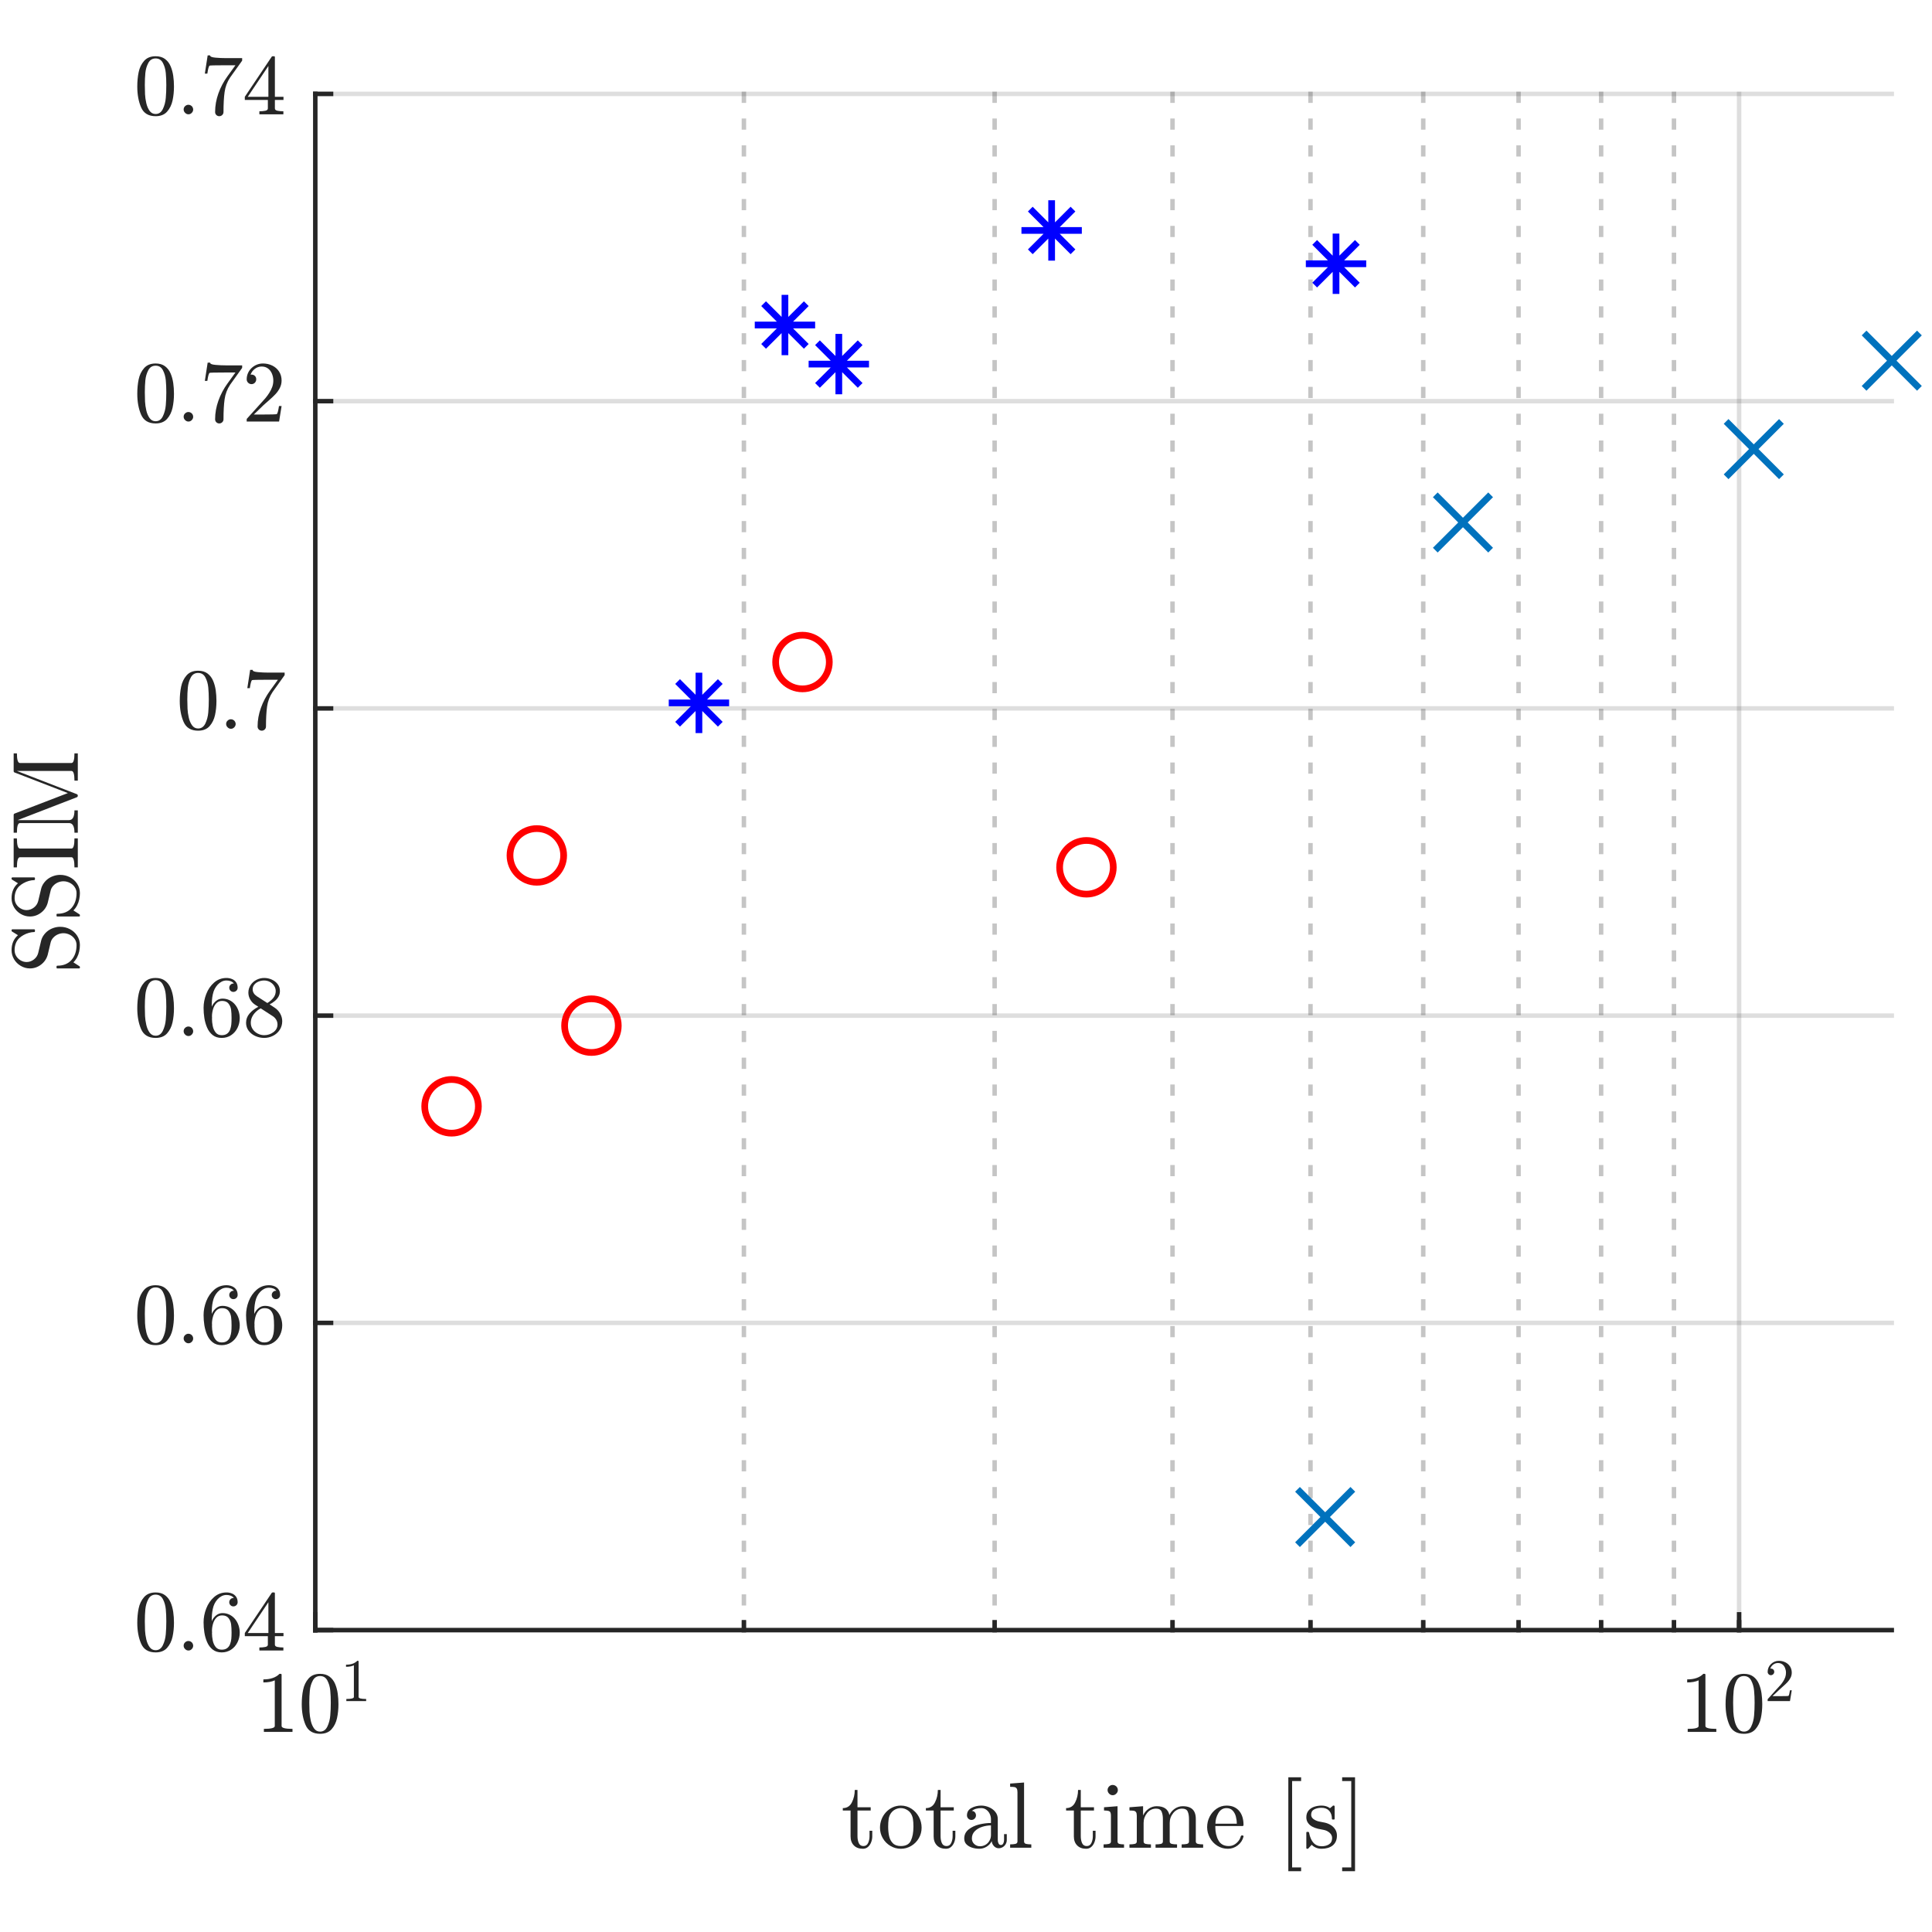 <?xml version="1.0"?>
<!DOCTYPE svg PUBLIC '-//W3C//DTD SVG 1.0//EN'
          'http://www.w3.org/TR/2001/REC-SVG-20010904/DTD/svg10.dtd'>
<svg xmlns:xlink="http://www.w3.org/1999/xlink" style="fill-opacity:1; color-rendering:auto; color-interpolation:auto; text-rendering:auto; stroke:black; stroke-linecap:square; stroke-miterlimit:10; shape-rendering:auto; stroke-opacity:1; fill:black; stroke-dasharray:none; font-weight:normal; stroke-width:1; font-family:'Dialog'; font-style:normal; stroke-linejoin:miter; font-size:12px; stroke-dashoffset:0; image-rendering:auto;" width="288" height="288" xmlns="http://www.w3.org/2000/svg"
><rect width="100%" height="100%" fill="#333333" stroke="none"/><!--Generated by the Batik Graphics2D SVG Generator--><defs id="genericDefs"
  /><g
  ><defs id="defs1"
    ><clipPath clipPathUnits="userSpaceOnUse" id="clipPath1"
      ><path d="M0 0 L288 0 L288 288 L0 288 L0 0 Z"
      /></clipPath
    ></defs
    ><g style="fill:white; stroke:white;"
    ><rect x="0" y="0" width="288" style="clip-path:url(#clipPath1); stroke:none;" height="288"
    /></g
    ><g style="fill:white; text-rendering:optimizeSpeed; color-rendering:optimizeSpeed; image-rendering:optimizeSpeed; shape-rendering:crispEdges; stroke:white; color-interpolation:sRGB;"
    ><rect x="0" width="288" height="288" y="0" style="stroke:none;"
      /><path style="stroke:none;" d="M47 243 L282 243 L282 14 L47 14 Z"
    /></g
    ><g style="fill-opacity:0.251; color-rendering:optimizeQuality; color-interpolation:linearRGB; text-rendering:geometricPrecision; stroke:rgb(26,26,26); stroke-linecap:butt; stroke-miterlimit:1; stroke-opacity:0.251; fill:rgb(26,26,26); stroke-dasharray:1,3; stroke-width:0.667; stroke-linejoin:bevel; image-rendering:optimizeQuality;"
    ><line y2="14" style="fill:none;" x1="110.893" x2="110.893" y1="243"
      /><line y2="14" style="fill:none;" x1="148.268" x2="148.268" y1="243"
      /><line y2="14" style="fill:none;" x1="174.786" x2="174.786" y1="243"
      /><line y2="14" style="fill:none;" x1="195.354" x2="195.354" y1="243"
      /><line y2="14" style="fill:none;" x1="212.16" x2="212.16" y1="243"
      /><line y2="14" style="fill:none;" x1="226.37" x2="226.37" y1="243"
      /><line y2="14" style="fill:none;" x1="238.678" x2="238.678" y1="243"
      /><line y2="14" style="fill:none;" x1="249.535" x2="249.535" y1="243"
    /></g
    ><g style="stroke-linecap:butt; fill-opacity:0.149; fill:rgb(38,38,38); text-rendering:geometricPrecision; image-rendering:optimizeQuality; color-rendering:optimizeQuality; stroke-linejoin:round; stroke:rgb(38,38,38); color-interpolation:linearRGB; stroke-width:0.667; stroke-opacity:0.149;"
    ><line y2="14" style="fill:none;" x1="47" x2="47" y1="243"
      /><line y2="14" style="fill:none;" x1="259.247" x2="259.247" y1="243"
      /><line y2="243" style="fill:none;" x1="282" x2="47" y1="243"
      /><line y2="197.2" style="fill:none;" x1="282" x2="47" y1="197.2"
      /><line y2="151.4" style="fill:none;" x1="282" x2="47" y1="151.4"
      /><line y2="105.6" style="fill:none;" x1="282" x2="47" y1="105.6"
      /><line y2="59.8" style="fill:none;" x1="282" x2="47" y1="59.8"
      /><line y2="14" style="fill:none;" x1="282" x2="47" y1="14"
      /><line x1="47" x2="282" y1="243" style="stroke-linecap:square; fill-opacity:1; fill:none; stroke-opacity:1;" y2="243"
      /><line x1="47" x2="47" y1="243" style="stroke-linecap:square; fill-opacity:1; fill:none; stroke-opacity:1;" y2="240.65"
      /><line x1="259.247" x2="259.247" y1="243" style="stroke-linecap:square; fill-opacity:1; fill:none; stroke-opacity:1;" y2="240.65"
      /><line x1="47" x2="47" y1="243" style="stroke-linecap:square; fill-opacity:1; fill:none; stroke-opacity:1;" y2="241.825"
      /><line x1="110.893" x2="110.893" y1="243" style="stroke-linecap:square; fill-opacity:1; fill:none; stroke-opacity:1;" y2="241.825"
      /><line x1="148.268" x2="148.268" y1="243" style="stroke-linecap:square; fill-opacity:1; fill:none; stroke-opacity:1;" y2="241.825"
      /><line x1="174.786" x2="174.786" y1="243" style="stroke-linecap:square; fill-opacity:1; fill:none; stroke-opacity:1;" y2="241.825"
      /><line x1="195.354" x2="195.354" y1="243" style="stroke-linecap:square; fill-opacity:1; fill:none; stroke-opacity:1;" y2="241.825"
      /><line x1="212.16" x2="212.16" y1="243" style="stroke-linecap:square; fill-opacity:1; fill:none; stroke-opacity:1;" y2="241.825"
      /><line x1="226.37" x2="226.37" y1="243" style="stroke-linecap:square; fill-opacity:1; fill:none; stroke-opacity:1;" y2="241.825"
      /><line x1="238.678" x2="238.678" y1="243" style="stroke-linecap:square; fill-opacity:1; fill:none; stroke-opacity:1;" y2="241.825"
      /><line x1="249.535" x2="249.535" y1="243" style="stroke-linecap:square; fill-opacity:1; fill:none; stroke-opacity:1;" y2="241.825"
      /><line x1="259.247" x2="259.247" y1="243" style="stroke-linecap:square; fill-opacity:1; fill:none; stroke-opacity:1;" y2="241.825"
    /></g
    ><g transform="translate(47,247.533)" style="font-size:12.667px; fill:rgb(38,38,38); text-rendering:geometricPrecision; image-rendering:optimizeQuality; color-rendering:optimizeQuality; font-family:'mwa_cmr10'; stroke:rgb(38,38,38); color-interpolation:linearRGB;"
    ><path style="stroke:none;" d="M-7.664 10.64 L-7.664 10.187 Q-6.039 10.187 -6.039 9.765 L-6.039 2.953 Q-6.71 3.265 -7.742 3.265 L-7.742 2.812 Q-6.148 2.812 -5.335 1.984 L-5.148 1.984 Q-5.101 1.984 -5.062 2.015 Q-5.023 2.046 -5.023 2.093 L-5.023 9.765 Q-5.023 10.187 -3.398 10.187 L-3.398 10.64 L-7.664 10.64 Z"
      /><path style="stroke:none;" d="M0.717 10.921 Q-0.877 10.921 -1.447 9.609 Q-2.018 8.296 -2.018 6.499 Q-2.018 5.359 -1.815 4.367 Q-1.611 3.374 -1.002 2.679 Q-0.393 1.984 0.717 1.984 Q1.576 1.984 2.123 2.398 Q2.67 2.812 2.951 3.476 Q3.232 4.14 3.342 4.898 Q3.451 5.656 3.451 6.499 Q3.451 7.609 3.24 8.585 Q3.029 9.562 2.428 10.242 Q1.826 10.921 0.717 10.921 ZM0.717 10.593 Q1.435 10.593 1.795 9.851 Q2.154 9.109 2.232 8.203 Q2.31 7.296 2.31 6.281 Q2.31 5.312 2.232 4.484 Q2.154 3.656 1.803 2.984 Q1.451 2.312 0.717 2.312 Q-0.018 2.312 -0.377 2.991 Q-0.737 3.671 -0.815 4.492 Q-0.893 5.312 -0.893 6.281 Q-0.893 7.015 -0.862 7.656 Q-0.83 8.296 -0.674 8.976 Q-0.518 9.656 -0.182 10.124 Q0.154 10.593 0.717 10.593 Z"
      /><path style="stroke:none;" d="M4.628 6.043 L4.628 5.731 Q5.753 5.731 5.753 5.434 L5.753 0.715 Q5.3 0.934 4.581 0.934 L4.581 0.621 Q5.691 0.621 6.253 0.043 L6.378 0.043 Q6.409 0.043 6.433 0.067 Q6.456 0.09 6.456 0.121 L6.456 5.434 Q6.456 5.731 7.581 5.731 L7.581 6.043 L4.628 6.043 Z"
    /></g
    ><g transform="translate(259.247,247.533)" style="font-size:12.667px; fill:rgb(38,38,38); text-rendering:geometricPrecision; image-rendering:optimizeQuality; color-rendering:optimizeQuality; font-family:'mwa_cmr10'; stroke:rgb(38,38,38); color-interpolation:linearRGB;"
    ><path style="stroke:none;" d="M-7.664 10.64 L-7.664 10.187 Q-6.039 10.187 -6.039 9.765 L-6.039 2.953 Q-6.71 3.265 -7.742 3.265 L-7.742 2.812 Q-6.148 2.812 -5.335 1.984 L-5.148 1.984 Q-5.101 1.984 -5.062 2.015 Q-5.023 2.046 -5.023 2.093 L-5.023 9.765 Q-5.023 10.187 -3.398 10.187 L-3.398 10.64 L-7.664 10.64 Z"
      /><path style="stroke:none;" d="M0.717 10.921 Q-0.877 10.921 -1.447 9.609 Q-2.018 8.296 -2.018 6.499 Q-2.018 5.359 -1.815 4.367 Q-1.611 3.374 -1.002 2.679 Q-0.393 1.984 0.717 1.984 Q1.576 1.984 2.123 2.398 Q2.67 2.812 2.951 3.476 Q3.232 4.14 3.342 4.898 Q3.451 5.656 3.451 6.499 Q3.451 7.609 3.24 8.585 Q3.029 9.562 2.428 10.242 Q1.826 10.921 0.717 10.921 ZM0.717 10.593 Q1.435 10.593 1.795 9.851 Q2.154 9.109 2.232 8.203 Q2.31 7.296 2.31 6.281 Q2.31 5.312 2.232 4.484 Q2.154 3.656 1.803 2.984 Q1.451 2.312 0.717 2.312 Q-0.018 2.312 -0.377 2.991 Q-0.737 3.671 -0.815 4.492 Q-0.893 5.312 -0.893 6.281 Q-0.893 7.015 -0.862 7.656 Q-0.83 8.296 -0.674 8.976 Q-0.518 9.656 -0.182 10.124 Q0.154 10.593 0.717 10.593 Z"
      /><path style="stroke:none;" d="M4.253 6.043 L4.253 5.809 Q4.253 5.778 4.269 5.746 L5.659 4.2 Q5.987 3.856 6.183 3.629 Q6.378 3.403 6.574 3.098 Q6.769 2.793 6.878 2.481 Q6.987 2.168 6.987 1.809 Q6.987 1.45 6.847 1.106 Q6.706 0.762 6.441 0.567 Q6.175 0.371 5.784 0.371 Q5.394 0.371 5.081 0.606 Q4.769 0.84 4.644 1.215 Q4.691 1.2 4.737 1.2 Q4.941 1.2 5.089 1.332 Q5.237 1.465 5.237 1.684 Q5.237 1.887 5.089 2.035 Q4.941 2.184 4.737 2.184 Q4.534 2.184 4.394 2.035 Q4.253 1.887 4.253 1.684 Q4.253 1.356 4.378 1.059 Q4.503 0.762 4.745 0.528 Q4.987 0.293 5.284 0.168 Q5.581 0.043 5.925 0.043 Q6.441 0.043 6.886 0.262 Q7.331 0.481 7.589 0.879 Q7.847 1.278 7.847 1.809 Q7.847 2.2 7.675 2.551 Q7.503 2.903 7.237 3.192 Q6.972 3.481 6.55 3.848 Q6.128 4.215 6.003 4.34 L4.972 5.309 L5.847 5.309 Q6.487 5.309 6.909 5.301 Q7.331 5.293 7.362 5.262 Q7.472 5.153 7.581 4.434 L7.847 4.434 L7.581 6.043 L4.253 6.043 Z"
    /></g
    ><g transform="translate(164.5,263.733)" style="font-size:13.933px; fill:rgb(38,38,38); text-rendering:geometricPrecision; image-rendering:optimizeQuality; color-rendering:optimizeQuality; font-family:'mwa_cmr10'; stroke:rgb(38,38,38); color-interpolation:linearRGB;"
    ><path style="stroke:none;" d="M-37.708 10.016 L-37.708 6.157 L-38.864 6.157 L-38.864 5.798 Q-37.942 5.798 -37.512 4.946 Q-37.083 4.095 -37.083 3.095 L-36.676 3.095 L-36.676 5.673 L-34.708 5.673 L-34.708 6.157 L-36.676 6.157 L-36.676 10.001 Q-36.676 10.579 -36.481 11.016 Q-36.286 11.454 -35.786 11.454 Q-35.301 11.454 -35.09 10.993 Q-34.88 10.532 -34.88 10.001 L-34.88 9.173 L-34.473 9.173 L-34.473 10.016 Q-34.473 10.454 -34.637 10.884 Q-34.801 11.313 -35.114 11.587 Q-35.426 11.86 -35.88 11.86 Q-36.723 11.86 -37.215 11.36 Q-37.708 10.86 -37.708 10.016 Z"
      /><path style="stroke:none;" d="M-30.211 11.86 Q-31.055 11.86 -31.773 11.431 Q-32.492 11.001 -32.906 10.282 Q-33.32 9.563 -33.32 8.72 Q-33.32 8.079 -33.094 7.485 Q-32.867 6.891 -32.438 6.423 Q-32.008 5.954 -31.438 5.688 Q-30.867 5.423 -30.211 5.423 Q-29.352 5.423 -28.641 5.884 Q-27.93 6.345 -27.523 7.102 Q-27.117 7.86 -27.117 8.72 Q-27.117 9.563 -27.531 10.282 Q-27.945 11.001 -28.664 11.431 Q-29.383 11.86 -30.211 11.86 ZM-30.211 11.454 Q-29.086 11.454 -28.711 10.641 Q-28.336 9.829 -28.336 8.563 Q-28.336 7.86 -28.414 7.399 Q-28.492 6.938 -28.742 6.563 Q-28.898 6.329 -29.141 6.157 Q-29.383 5.985 -29.656 5.891 Q-29.93 5.798 -30.211 5.798 Q-30.648 5.798 -31.039 5.993 Q-31.43 6.188 -31.695 6.563 Q-31.961 6.954 -32.031 7.431 Q-32.102 7.907 -32.102 8.563 Q-32.102 9.345 -31.961 9.977 Q-31.82 10.61 -31.406 11.032 Q-30.992 11.454 -30.211 11.454 Z"
      /><path style="stroke:none;" d="M-25.322 10.016 L-25.322 6.157 L-26.479 6.157 L-26.479 5.798 Q-25.557 5.798 -25.127 4.946 Q-24.697 4.095 -24.697 3.095 L-24.291 3.095 L-24.291 5.673 L-22.322 5.673 L-22.322 6.157 L-24.291 6.157 L-24.291 10.001 Q-24.291 10.579 -24.096 11.016 Q-23.901 11.454 -23.401 11.454 Q-22.916 11.454 -22.705 10.993 Q-22.494 10.532 -22.494 10.001 L-22.494 9.173 L-22.088 9.173 L-22.088 10.016 Q-22.088 10.454 -22.252 10.884 Q-22.416 11.313 -22.729 11.587 Q-23.041 11.86 -23.494 11.86 Q-24.338 11.86 -24.83 11.36 Q-25.322 10.86 -25.322 10.016 Z"
      /><path style="stroke:none;" d="M-20.763 10.329 Q-20.763 9.501 -20.107 8.977 Q-19.451 8.454 -18.529 8.235 Q-17.607 8.016 -16.779 8.016 L-16.779 7.438 Q-16.779 7.048 -16.959 6.665 Q-17.138 6.282 -17.474 6.04 Q-17.81 5.798 -18.216 5.798 Q-19.138 5.798 -19.623 6.22 Q-19.357 6.22 -19.185 6.415 Q-19.013 6.61 -19.013 6.891 Q-19.013 7.157 -19.209 7.36 Q-19.404 7.563 -19.685 7.563 Q-19.966 7.563 -20.162 7.36 Q-20.357 7.157 -20.357 6.891 Q-20.357 6.141 -19.693 5.782 Q-19.029 5.423 -18.216 5.423 Q-17.654 5.423 -17.076 5.665 Q-16.498 5.907 -16.131 6.36 Q-15.763 6.813 -15.763 7.423 L-15.763 10.563 Q-15.763 10.845 -15.646 11.071 Q-15.529 11.298 -15.294 11.298 Q-15.06 11.298 -14.943 11.063 Q-14.826 10.829 -14.826 10.563 L-14.826 9.673 L-14.419 9.673 L-14.419 10.563 Q-14.419 10.876 -14.584 11.165 Q-14.748 11.454 -15.029 11.618 Q-15.31 11.782 -15.623 11.782 Q-16.029 11.782 -16.326 11.47 Q-16.623 11.157 -16.669 10.72 Q-16.919 11.235 -17.427 11.548 Q-17.935 11.86 -18.513 11.86 Q-19.044 11.86 -19.56 11.704 Q-20.076 11.548 -20.419 11.212 Q-20.763 10.876 -20.763 10.329 ZM-19.623 10.329 Q-19.623 10.829 -19.263 11.157 Q-18.904 11.485 -18.419 11.485 Q-17.966 11.485 -17.591 11.266 Q-17.216 11.048 -16.998 10.657 Q-16.779 10.266 -16.779 9.829 L-16.779 8.376 Q-17.419 8.376 -18.084 8.587 Q-18.748 8.798 -19.185 9.235 Q-19.623 9.673 -19.623 10.329 Z"
      /><path style="stroke:none;" d="M-13.922 11.704 L-13.922 11.204 Q-13.453 11.204 -13.14 11.134 Q-12.828 11.063 -12.828 10.766 L-12.828 3.423 Q-12.828 3.048 -12.945 2.876 Q-13.062 2.704 -13.273 2.665 Q-13.484 2.626 -13.922 2.626 L-13.922 2.141 L-11.844 1.985 L-11.844 10.766 Q-11.844 11.063 -11.539 11.134 Q-11.234 11.204 -10.765 11.204 L-10.765 11.704 L-13.922 11.704 Z"
      /><path style="stroke:none;" d="M-4.422 10.016 L-4.422 6.157 L-5.579 6.157 L-5.579 5.798 Q-4.657 5.798 -4.227 4.946 Q-3.797 4.095 -3.797 3.095 L-3.391 3.095 L-3.391 5.673 L-1.422 5.673 L-1.422 6.157 L-3.391 6.157 L-3.391 10.001 Q-3.391 10.579 -3.196 11.016 Q-3.001 11.454 -2.501 11.454 Q-2.016 11.454 -1.805 10.993 Q-1.594 10.532 -1.594 10.001 L-1.594 9.173 L-1.188 9.173 L-1.188 10.016 Q-1.188 10.454 -1.352 10.884 Q-1.516 11.313 -1.829 11.587 Q-2.141 11.86 -2.594 11.86 Q-3.438 11.86 -3.93 11.36 Q-4.422 10.86 -4.422 10.016 Z"
      /><path style="stroke:none;" d="M0.012 11.704 L0.012 11.204 Q0.48 11.204 0.793 11.134 Q1.105 11.063 1.105 10.766 L1.105 6.938 Q1.105 6.407 0.895 6.282 Q0.684 6.157 0.074 6.157 L0.074 5.673 L2.09 5.516 L2.09 10.766 Q2.09 11.063 2.356 11.134 Q2.621 11.204 3.059 11.204 L3.059 11.704 L0.012 11.704 ZM0.606 3.11 Q0.606 2.798 0.832 2.571 Q1.059 2.345 1.371 2.345 Q1.559 2.345 1.746 2.446 Q1.934 2.548 2.035 2.727 Q2.137 2.907 2.137 3.11 Q2.137 3.407 1.902 3.641 Q1.668 3.876 1.371 3.876 Q1.059 3.876 0.832 3.641 Q0.606 3.407 0.606 3.11 Z"
      /><path style="stroke:none;" d="M3.866 11.704 L3.866 11.204 Q4.335 11.204 4.648 11.134 Q4.96 11.063 4.96 10.766 L4.96 6.938 Q4.96 6.563 4.843 6.399 Q4.726 6.235 4.515 6.196 Q4.304 6.157 3.866 6.157 L3.866 5.673 L5.898 5.516 L5.898 6.891 Q6.179 6.282 6.726 5.899 Q7.273 5.516 7.929 5.516 Q9.538 5.516 9.82 6.829 Q10.101 6.235 10.64 5.876 Q11.179 5.516 11.82 5.516 Q12.46 5.516 12.89 5.72 Q13.32 5.923 13.538 6.345 Q13.757 6.766 13.757 7.407 L13.757 10.766 Q13.757 11.063 14.07 11.134 Q14.382 11.204 14.851 11.204 L14.851 11.704 L11.648 11.704 L11.648 11.204 Q12.132 11.204 12.437 11.134 Q12.742 11.063 12.742 10.766 L12.742 7.438 Q12.742 6.735 12.546 6.306 Q12.351 5.876 11.726 5.876 Q10.929 5.876 10.398 6.524 Q9.867 7.173 9.867 8.001 L9.867 10.766 Q9.867 11.063 10.179 11.134 Q10.492 11.204 10.96 11.204 L10.96 11.704 L7.757 11.704 L7.757 11.204 Q8.242 11.204 8.546 11.134 Q8.851 11.063 8.851 10.766 L8.851 7.438 Q8.851 6.766 8.656 6.321 Q8.46 5.876 7.835 5.876 Q7.023 5.876 6.499 6.524 Q5.976 7.173 5.976 8.001 L5.976 10.766 Q5.976 11.063 6.288 11.134 Q6.601 11.204 7.07 11.204 L7.07 11.704 L3.866 11.704 Z"
      /><path style="stroke:none;" d="M18.54 11.86 Q17.681 11.86 16.97 11.415 Q16.259 10.97 15.853 10.22 Q15.446 9.47 15.446 8.641 Q15.446 7.813 15.821 7.079 Q16.196 6.345 16.86 5.884 Q17.525 5.423 18.337 5.423 Q18.993 5.423 19.462 5.641 Q19.931 5.86 20.243 6.243 Q20.556 6.626 20.712 7.141 Q20.868 7.657 20.868 8.282 Q20.868 8.47 20.728 8.47 L16.665 8.47 L16.665 8.626 Q16.665 9.782 17.134 10.618 Q17.603 11.454 18.665 11.454 Q19.103 11.454 19.462 11.259 Q19.821 11.063 20.095 10.727 Q20.368 10.391 20.462 10.001 Q20.478 9.954 20.517 9.915 Q20.556 9.876 20.603 9.876 L20.728 9.876 Q20.868 9.876 20.868 10.048 Q20.665 10.845 20.009 11.352 Q19.353 11.86 18.54 11.86 ZM16.681 8.126 L19.868 8.126 Q19.868 7.595 19.728 7.056 Q19.587 6.516 19.243 6.157 Q18.9 5.798 18.337 5.798 Q17.556 5.798 17.118 6.54 Q16.681 7.282 16.681 8.126 Z"
      /><path style="stroke:none;" d="M27.549 15.204 L27.549 1.204 L29.455 1.204 L29.455 1.766 L28.112 1.766 L28.112 14.641 L29.455 14.641 L29.455 15.204 L27.549 15.204 Z"
      /><path style="stroke:none;" d="M30.232 11.751 L30.232 9.454 Q30.232 9.345 30.357 9.345 L30.529 9.345 Q30.607 9.345 30.638 9.454 Q31.029 11.485 32.513 11.485 Q33.185 11.485 33.63 11.188 Q34.076 10.891 34.076 10.266 Q34.076 9.813 33.724 9.493 Q33.373 9.173 32.904 9.063 L31.966 8.876 Q31.498 8.766 31.107 8.556 Q30.716 8.345 30.474 7.993 Q30.232 7.641 30.232 7.173 Q30.232 6.563 30.552 6.173 Q30.873 5.782 31.396 5.602 Q31.919 5.423 32.513 5.423 Q33.232 5.423 33.763 5.813 L34.169 5.47 Q34.169 5.423 34.248 5.423 L34.341 5.423 Q34.388 5.423 34.419 5.462 Q34.451 5.501 34.451 5.548 L34.451 7.376 Q34.451 7.501 34.341 7.501 L34.169 7.501 Q34.044 7.501 34.044 7.376 Q34.044 6.641 33.638 6.196 Q33.232 5.751 32.498 5.751 Q31.873 5.751 31.412 5.985 Q30.951 6.22 30.951 6.782 Q30.951 7.173 31.287 7.423 Q31.623 7.673 32.06 7.782 L33.013 7.97 Q33.482 8.079 33.896 8.337 Q34.31 8.595 34.552 8.993 Q34.794 9.391 34.794 9.891 Q34.794 10.391 34.623 10.766 Q34.451 11.141 34.138 11.384 Q33.826 11.626 33.404 11.743 Q32.982 11.86 32.513 11.86 Q31.638 11.86 31.029 11.266 L30.513 11.829 Q30.513 11.86 30.435 11.86 L30.357 11.86 Q30.232 11.86 30.232 11.751 Z"
      /><path style="stroke:none;" d="M35.572 15.204 L35.572 14.641 L36.931 14.641 L36.931 1.766 L35.572 1.766 L35.572 1.204 L37.493 1.204 L37.493 15.204 L35.572 15.204 Z"
    /></g
    ><g style="fill:rgb(38,38,38); text-rendering:geometricPrecision; image-rendering:optimizeQuality; color-rendering:optimizeQuality; stroke-linejoin:round; stroke:rgb(38,38,38); color-interpolation:linearRGB; stroke-width:0.667;"
    ><line y2="14" style="fill:none;" x1="47" x2="47" y1="243"
      /><line y2="243" style="fill:none;" x1="47" x2="49.35" y1="243"
      /><line y2="197.2" style="fill:none;" x1="47" x2="49.35" y1="197.2"
      /><line y2="151.4" style="fill:none;" x1="47" x2="49.35" y1="151.4"
      /><line y2="105.6" style="fill:none;" x1="47" x2="49.35" y1="105.6"
      /><line y2="59.8" style="fill:none;" x1="47" x2="49.35" y1="59.8"
      /><line y2="14" style="fill:none;" x1="47" x2="49.35" y1="14"
    /></g
    ><g transform="translate(42.467,243)" style="font-size:12.667px; fill:rgb(38,38,38); text-rendering:geometricPrecision; image-rendering:optimizeQuality; color-rendering:optimizeQuality; font-family:'mwa_cmr10'; stroke:rgb(38,38,38); color-interpolation:linearRGB;"
    ><path style="stroke:none;" d="M-19.269 3.321 Q-20.862 3.321 -21.433 2.009 Q-22.003 0.696 -22.003 -1.101 Q-22.003 -2.241 -21.8 -3.233 Q-21.597 -4.226 -20.987 -4.921 Q-20.378 -5.616 -19.269 -5.616 Q-18.409 -5.616 -17.862 -5.202 Q-17.316 -4.788 -17.034 -4.124 Q-16.753 -3.46 -16.644 -2.702 Q-16.534 -1.944 -16.534 -1.101 Q-16.534 0.009 -16.745 0.985 Q-16.956 1.962 -17.558 2.642 Q-18.159 3.321 -19.269 3.321 ZM-19.269 2.993 Q-18.55 2.993 -18.191 2.251 Q-17.831 1.509 -17.753 0.603 Q-17.675 -0.304 -17.675 -1.319 Q-17.675 -2.288 -17.753 -3.116 Q-17.831 -3.944 -18.183 -4.616 Q-18.534 -5.288 -19.269 -5.288 Q-20.003 -5.288 -20.362 -4.609 Q-20.722 -3.929 -20.8 -3.108 Q-20.878 -2.288 -20.878 -1.319 Q-20.878 -0.585 -20.847 0.056 Q-20.816 0.696 -20.659 1.376 Q-20.503 2.056 -20.167 2.524 Q-19.831 2.993 -19.269 2.993 Z"
    /></g
    ><g transform="translate(42.467,243)" style="font-size:12.667px; fill:rgb(38,38,38); text-rendering:geometricPrecision; image-rendering:optimizeQuality; color-rendering:optimizeQuality; font-family:'mwa_cmr10'; stroke:rgb(38,38,38); color-interpolation:linearRGB;"
    ><path style="stroke:none;" d="M-15.091 2.321 Q-15.091 2.024 -14.873 1.821 Q-14.654 1.618 -14.373 1.618 Q-14.201 1.618 -14.029 1.712 Q-13.857 1.806 -13.763 1.978 Q-13.67 2.149 -13.67 2.321 Q-13.67 2.603 -13.88 2.821 Q-14.091 3.04 -14.373 3.04 Q-14.654 3.04 -14.873 2.821 Q-15.091 2.603 -15.091 2.321 Z"
      /><path style="stroke:none;" d="M-9.417 3.321 Q-10.229 3.321 -10.768 2.892 Q-11.307 2.462 -11.596 1.782 Q-11.886 1.103 -12.003 0.352 Q-12.12 -0.398 -12.12 -1.163 Q-12.12 -2.194 -11.721 -3.226 Q-11.323 -4.257 -10.542 -4.937 Q-9.761 -5.616 -8.698 -5.616 Q-8.261 -5.616 -7.87 -5.452 Q-7.479 -5.288 -7.261 -4.96 Q-7.042 -4.632 -7.042 -4.163 Q-7.042 -3.897 -7.229 -3.718 Q-7.417 -3.538 -7.682 -3.538 Q-7.932 -3.538 -8.112 -3.718 Q-8.292 -3.897 -8.292 -4.163 Q-8.292 -4.413 -8.112 -4.601 Q-7.932 -4.788 -7.682 -4.788 L-7.604 -4.788 Q-7.776 -5.022 -8.073 -5.132 Q-8.37 -5.241 -8.698 -5.241 Q-9.089 -5.241 -9.425 -5.069 Q-9.761 -4.897 -10.026 -4.609 Q-10.292 -4.319 -10.471 -3.968 Q-10.651 -3.616 -10.745 -3.163 Q-10.839 -2.71 -10.87 -2.319 Q-10.901 -1.929 -10.901 -1.335 Q-10.667 -1.866 -10.245 -2.202 Q-9.823 -2.538 -9.307 -2.538 Q-8.729 -2.538 -8.253 -2.304 Q-7.776 -2.069 -7.432 -1.655 Q-7.089 -1.241 -6.909 -0.71 Q-6.729 -0.179 -6.729 0.368 Q-6.729 1.134 -7.065 1.821 Q-7.401 2.509 -8.018 2.915 Q-8.636 3.321 -9.417 3.321 ZM-9.417 2.915 Q-8.917 2.915 -8.612 2.688 Q-8.307 2.462 -8.167 2.079 Q-8.026 1.696 -7.987 1.313 Q-7.948 0.931 -7.948 0.368 Q-7.948 -0.366 -8.018 -0.882 Q-8.089 -1.397 -8.401 -1.796 Q-8.714 -2.194 -9.354 -2.194 Q-9.886 -2.194 -10.221 -1.843 Q-10.557 -1.491 -10.714 -0.944 Q-10.87 -0.398 -10.87 0.102 Q-10.87 0.274 -10.854 0.368 Q-10.854 0.384 -10.862 0.392 Q-10.87 0.399 -10.87 0.431 Q-10.87 0.978 -10.753 1.548 Q-10.636 2.118 -10.315 2.517 Q-9.995 2.915 -9.417 2.915 Z"
      /><path style="stroke:none;" d="M-5.974 0.899 L-5.974 0.431 L-1.958 -5.554 Q-1.911 -5.616 -1.818 -5.616 L-1.63 -5.616 Q-1.49 -5.616 -1.49 -5.476 L-1.49 0.431 L-0.208 0.431 L-0.208 0.899 L-1.49 0.899 L-1.49 2.165 Q-1.49 2.431 -1.107 2.509 Q-0.724 2.587 -0.224 2.587 L-0.224 3.04 L-3.802 3.04 L-3.802 2.587 Q-3.302 2.587 -2.919 2.509 Q-2.537 2.431 -2.537 2.165 L-2.537 0.899 L-5.974 0.899 ZM-5.537 0.431 L-2.458 0.431 L-2.458 -4.163 L-5.537 0.431 Z"
    /></g
    ><g transform="translate(42.467,197.2)" style="font-size:12.667px; fill:rgb(38,38,38); text-rendering:geometricPrecision; image-rendering:optimizeQuality; color-rendering:optimizeQuality; font-family:'mwa_cmr10'; stroke:rgb(38,38,38); color-interpolation:linearRGB;"
    ><path style="stroke:none;" d="M-19.269 3.321 Q-20.862 3.321 -21.433 2.009 Q-22.003 0.696 -22.003 -1.101 Q-22.003 -2.241 -21.8 -3.233 Q-21.597 -4.226 -20.987 -4.921 Q-20.378 -5.616 -19.269 -5.616 Q-18.409 -5.616 -17.862 -5.202 Q-17.316 -4.788 -17.034 -4.124 Q-16.753 -3.46 -16.644 -2.702 Q-16.534 -1.944 -16.534 -1.101 Q-16.534 0.009 -16.745 0.985 Q-16.956 1.962 -17.558 2.642 Q-18.159 3.321 -19.269 3.321 ZM-19.269 2.993 Q-18.55 2.993 -18.191 2.251 Q-17.831 1.509 -17.753 0.603 Q-17.675 -0.304 -17.675 -1.319 Q-17.675 -2.288 -17.753 -3.116 Q-17.831 -3.944 -18.183 -4.616 Q-18.534 -5.288 -19.269 -5.288 Q-20.003 -5.288 -20.362 -4.609 Q-20.722 -3.929 -20.8 -3.108 Q-20.878 -2.288 -20.878 -1.319 Q-20.878 -0.585 -20.847 0.056 Q-20.816 0.696 -20.659 1.376 Q-20.503 2.056 -20.167 2.524 Q-19.831 2.993 -19.269 2.993 Z"
      /><path style="stroke:none;" d="M-15.091 2.321 Q-15.091 2.024 -14.873 1.821 Q-14.654 1.618 -14.373 1.618 Q-14.201 1.618 -14.029 1.712 Q-13.857 1.806 -13.763 1.978 Q-13.67 2.149 -13.67 2.321 Q-13.67 2.603 -13.88 2.821 Q-14.091 3.04 -14.373 3.04 Q-14.654 3.04 -14.873 2.821 Q-15.091 2.603 -15.091 2.321 Z"
      /><path style="stroke:none;" d="M-9.417 3.321 Q-10.229 3.321 -10.768 2.892 Q-11.307 2.462 -11.596 1.782 Q-11.886 1.103 -12.003 0.352 Q-12.12 -0.398 -12.12 -1.163 Q-12.12 -2.194 -11.721 -3.226 Q-11.323 -4.257 -10.542 -4.937 Q-9.761 -5.616 -8.698 -5.616 Q-8.261 -5.616 -7.87 -5.452 Q-7.479 -5.288 -7.261 -4.96 Q-7.042 -4.632 -7.042 -4.163 Q-7.042 -3.897 -7.229 -3.718 Q-7.417 -3.538 -7.682 -3.538 Q-7.932 -3.538 -8.112 -3.718 Q-8.292 -3.897 -8.292 -4.163 Q-8.292 -4.413 -8.112 -4.601 Q-7.932 -4.788 -7.682 -4.788 L-7.604 -4.788 Q-7.776 -5.022 -8.073 -5.132 Q-8.37 -5.241 -8.698 -5.241 Q-9.089 -5.241 -9.425 -5.069 Q-9.761 -4.897 -10.026 -4.609 Q-10.292 -4.319 -10.471 -3.968 Q-10.651 -3.616 -10.745 -3.163 Q-10.839 -2.71 -10.87 -2.319 Q-10.901 -1.929 -10.901 -1.335 Q-10.667 -1.866 -10.245 -2.202 Q-9.823 -2.538 -9.307 -2.538 Q-8.729 -2.538 -8.253 -2.304 Q-7.776 -2.069 -7.432 -1.655 Q-7.089 -1.241 -6.909 -0.71 Q-6.729 -0.179 -6.729 0.368 Q-6.729 1.134 -7.065 1.821 Q-7.401 2.509 -8.018 2.915 Q-8.636 3.321 -9.417 3.321 ZM-9.417 2.915 Q-8.917 2.915 -8.612 2.688 Q-8.307 2.462 -8.167 2.079 Q-8.026 1.696 -7.987 1.313 Q-7.948 0.931 -7.948 0.368 Q-7.948 -0.366 -8.018 -0.882 Q-8.089 -1.397 -8.401 -1.796 Q-8.714 -2.194 -9.354 -2.194 Q-9.886 -2.194 -10.221 -1.843 Q-10.557 -1.491 -10.714 -0.944 Q-10.87 -0.398 -10.87 0.102 Q-10.87 0.274 -10.854 0.368 Q-10.854 0.384 -10.862 0.392 Q-10.87 0.399 -10.87 0.431 Q-10.87 0.978 -10.753 1.548 Q-10.636 2.118 -10.315 2.517 Q-9.995 2.915 -9.417 2.915 Z"
      /><path style="stroke:none;" d="M-3.083 3.321 Q-3.896 3.321 -4.435 2.892 Q-4.974 2.462 -5.263 1.782 Q-5.552 1.103 -5.669 0.352 Q-5.787 -0.398 -5.787 -1.163 Q-5.787 -2.194 -5.388 -3.226 Q-4.99 -4.257 -4.208 -4.937 Q-3.427 -5.616 -2.365 -5.616 Q-1.927 -5.616 -1.536 -5.452 Q-1.146 -5.288 -0.927 -4.96 Q-0.708 -4.632 -0.708 -4.163 Q-0.708 -3.897 -0.896 -3.718 Q-1.083 -3.538 -1.349 -3.538 Q-1.599 -3.538 -1.779 -3.718 Q-1.958 -3.897 -1.958 -4.163 Q-1.958 -4.413 -1.779 -4.601 Q-1.599 -4.788 -1.349 -4.788 L-1.271 -4.788 Q-1.443 -5.022 -1.74 -5.132 Q-2.037 -5.241 -2.365 -5.241 Q-2.755 -5.241 -3.091 -5.069 Q-3.427 -4.897 -3.693 -4.609 Q-3.958 -4.319 -4.138 -3.968 Q-4.318 -3.616 -4.412 -3.163 Q-4.505 -2.71 -4.537 -2.319 Q-4.568 -1.929 -4.568 -1.335 Q-4.333 -1.866 -3.912 -2.202 Q-3.49 -2.538 -2.974 -2.538 Q-2.396 -2.538 -1.919 -2.304 Q-1.443 -2.069 -1.099 -1.655 Q-0.755 -1.241 -0.576 -0.71 Q-0.396 -0.179 -0.396 0.368 Q-0.396 1.134 -0.732 1.821 Q-1.068 2.509 -1.685 2.915 Q-2.302 3.321 -3.083 3.321 ZM-3.083 2.915 Q-2.583 2.915 -2.279 2.688 Q-1.974 2.462 -1.833 2.079 Q-1.693 1.696 -1.654 1.313 Q-1.615 0.931 -1.615 0.368 Q-1.615 -0.366 -1.685 -0.882 Q-1.755 -1.397 -2.068 -1.796 Q-2.38 -2.194 -3.021 -2.194 Q-3.552 -2.194 -3.888 -1.843 Q-4.224 -1.491 -4.38 -0.944 Q-4.537 -0.398 -4.537 0.102 Q-4.537 0.274 -4.521 0.368 Q-4.521 0.384 -4.529 0.392 Q-4.537 0.399 -4.537 0.431 Q-4.537 0.978 -4.419 1.548 Q-4.302 2.118 -3.982 2.517 Q-3.662 2.915 -3.083 2.915 Z"
    /></g
    ><g transform="translate(42.467,151.4)" style="font-size:12.667px; fill:rgb(38,38,38); text-rendering:geometricPrecision; image-rendering:optimizeQuality; color-rendering:optimizeQuality; font-family:'mwa_cmr10'; stroke:rgb(38,38,38); color-interpolation:linearRGB;"
    ><path style="stroke:none;" d="M-19.269 3.321 Q-20.862 3.321 -21.433 2.009 Q-22.003 0.696 -22.003 -1.101 Q-22.003 -2.241 -21.8 -3.233 Q-21.597 -4.226 -20.987 -4.921 Q-20.378 -5.616 -19.269 -5.616 Q-18.409 -5.616 -17.862 -5.202 Q-17.316 -4.788 -17.034 -4.124 Q-16.753 -3.46 -16.644 -2.702 Q-16.534 -1.944 -16.534 -1.101 Q-16.534 0.009 -16.745 0.985 Q-16.956 1.962 -17.558 2.642 Q-18.159 3.321 -19.269 3.321 ZM-19.269 2.993 Q-18.55 2.993 -18.191 2.251 Q-17.831 1.509 -17.753 0.603 Q-17.675 -0.304 -17.675 -1.319 Q-17.675 -2.288 -17.753 -3.116 Q-17.831 -3.944 -18.183 -4.616 Q-18.534 -5.288 -19.269 -5.288 Q-20.003 -5.288 -20.362 -4.609 Q-20.722 -3.929 -20.8 -3.108 Q-20.878 -2.288 -20.878 -1.319 Q-20.878 -0.585 -20.847 0.056 Q-20.816 0.696 -20.659 1.376 Q-20.503 2.056 -20.167 2.524 Q-19.831 2.993 -19.269 2.993 Z"
      /><path style="stroke:none;" d="M-15.091 2.321 Q-15.091 2.024 -14.873 1.821 Q-14.654 1.618 -14.373 1.618 Q-14.201 1.618 -14.029 1.712 Q-13.857 1.806 -13.763 1.978 Q-13.67 2.149 -13.67 2.321 Q-13.67 2.603 -13.88 2.821 Q-14.091 3.04 -14.373 3.04 Q-14.654 3.04 -14.873 2.821 Q-15.091 2.603 -15.091 2.321 Z"
      /><path style="stroke:none;" d="M-9.417 3.321 Q-10.229 3.321 -10.768 2.892 Q-11.307 2.462 -11.596 1.782 Q-11.886 1.103 -12.003 0.352 Q-12.12 -0.398 -12.12 -1.163 Q-12.12 -2.194 -11.721 -3.226 Q-11.323 -4.257 -10.542 -4.937 Q-9.761 -5.616 -8.698 -5.616 Q-8.261 -5.616 -7.87 -5.452 Q-7.479 -5.288 -7.261 -4.96 Q-7.042 -4.632 -7.042 -4.163 Q-7.042 -3.897 -7.229 -3.718 Q-7.417 -3.538 -7.682 -3.538 Q-7.932 -3.538 -8.112 -3.718 Q-8.292 -3.897 -8.292 -4.163 Q-8.292 -4.413 -8.112 -4.601 Q-7.932 -4.788 -7.682 -4.788 L-7.604 -4.788 Q-7.776 -5.022 -8.073 -5.132 Q-8.37 -5.241 -8.698 -5.241 Q-9.089 -5.241 -9.425 -5.069 Q-9.761 -4.897 -10.026 -4.609 Q-10.292 -4.319 -10.471 -3.968 Q-10.651 -3.616 -10.745 -3.163 Q-10.839 -2.71 -10.87 -2.319 Q-10.901 -1.929 -10.901 -1.335 Q-10.667 -1.866 -10.245 -2.202 Q-9.823 -2.538 -9.307 -2.538 Q-8.729 -2.538 -8.253 -2.304 Q-7.776 -2.069 -7.432 -1.655 Q-7.089 -1.241 -6.909 -0.71 Q-6.729 -0.179 -6.729 0.368 Q-6.729 1.134 -7.065 1.821 Q-7.401 2.509 -8.018 2.915 Q-8.636 3.321 -9.417 3.321 ZM-9.417 2.915 Q-8.917 2.915 -8.612 2.688 Q-8.307 2.462 -8.167 2.079 Q-8.026 1.696 -7.987 1.313 Q-7.948 0.931 -7.948 0.368 Q-7.948 -0.366 -8.018 -0.882 Q-8.089 -1.397 -8.401 -1.796 Q-8.714 -2.194 -9.354 -2.194 Q-9.886 -2.194 -10.221 -1.843 Q-10.557 -1.491 -10.714 -0.944 Q-10.87 -0.398 -10.87 0.102 Q-10.87 0.274 -10.854 0.368 Q-10.854 0.384 -10.862 0.392 Q-10.87 0.399 -10.87 0.431 Q-10.87 0.978 -10.753 1.548 Q-10.636 2.118 -10.315 2.517 Q-9.995 2.915 -9.417 2.915 Z"
      /><path style="stroke:none;" d="M-5.787 1.071 Q-5.787 0.29 -5.271 -0.312 Q-4.755 -0.913 -3.958 -1.319 L-4.443 -1.632 Q-4.88 -1.913 -5.162 -2.397 Q-5.443 -2.882 -5.443 -3.429 Q-5.443 -4.038 -5.115 -4.546 Q-4.787 -5.054 -4.24 -5.335 Q-3.693 -5.616 -3.083 -5.616 Q-2.505 -5.616 -1.966 -5.382 Q-1.427 -5.147 -1.083 -4.71 Q-0.74 -4.272 -0.74 -3.663 Q-0.74 -3.226 -0.943 -2.851 Q-1.146 -2.476 -1.505 -2.179 Q-1.865 -1.882 -2.271 -1.679 L-1.536 -1.194 Q-1.021 -0.866 -0.708 -0.319 Q-0.396 0.228 -0.396 0.837 Q-0.396 1.54 -0.771 2.118 Q-1.146 2.696 -1.771 3.009 Q-2.396 3.321 -3.083 3.321 Q-3.755 3.321 -4.38 3.048 Q-5.005 2.774 -5.396 2.259 Q-5.787 1.743 -5.787 1.071 ZM-5.083 1.071 Q-5.083 1.587 -4.802 2.009 Q-4.521 2.431 -4.052 2.673 Q-3.583 2.915 -3.083 2.915 Q-2.333 2.915 -1.716 2.47 Q-1.099 2.024 -1.099 1.306 Q-1.099 1.056 -1.193 0.813 Q-1.286 0.571 -1.466 0.368 Q-1.646 0.165 -1.865 0.04 L-3.599 -1.085 Q-4.005 -0.882 -4.349 -0.546 Q-4.693 -0.21 -4.888 0.196 Q-5.083 0.603 -5.083 1.071 ZM-4.193 -2.897 L-2.615 -1.882 Q-2.068 -2.21 -1.716 -2.655 Q-1.365 -3.101 -1.365 -3.663 Q-1.365 -4.101 -1.615 -4.468 Q-1.865 -4.835 -2.255 -5.038 Q-2.646 -5.241 -3.099 -5.241 Q-3.49 -5.241 -3.888 -5.093 Q-4.287 -4.944 -4.544 -4.64 Q-4.802 -4.335 -4.802 -3.929 Q-4.802 -3.319 -4.193 -2.897 Z"
    /></g
    ><g transform="translate(42.467,105.6)" style="font-size:12.667px; fill:rgb(38,38,38); text-rendering:geometricPrecision; image-rendering:optimizeQuality; color-rendering:optimizeQuality; font-family:'mwa_cmr10'; stroke:rgb(38,38,38); color-interpolation:linearRGB;"
    ><path style="stroke:none;" d="M-12.935 3.321 Q-14.529 3.321 -15.099 2.009 Q-15.67 0.696 -15.67 -1.101 Q-15.67 -2.241 -15.466 -3.233 Q-15.263 -4.226 -14.654 -4.921 Q-14.045 -5.616 -12.935 -5.616 Q-12.076 -5.616 -11.529 -5.202 Q-10.982 -4.788 -10.701 -4.124 Q-10.42 -3.46 -10.31 -2.702 Q-10.201 -1.944 -10.201 -1.101 Q-10.201 0.009 -10.412 0.985 Q-10.623 1.962 -11.224 2.642 Q-11.826 3.321 -12.935 3.321 ZM-12.935 2.993 Q-12.216 2.993 -11.857 2.251 Q-11.498 1.509 -11.42 0.603 Q-11.341 -0.304 -11.341 -1.319 Q-11.341 -2.288 -11.42 -3.116 Q-11.498 -3.944 -11.849 -4.616 Q-12.201 -5.288 -12.935 -5.288 Q-13.67 -5.288 -14.029 -4.609 Q-14.388 -3.929 -14.466 -3.108 Q-14.545 -2.288 -14.545 -1.319 Q-14.545 -0.585 -14.513 0.056 Q-14.482 0.696 -14.326 1.376 Q-14.17 2.056 -13.834 2.524 Q-13.498 2.993 -12.935 2.993 Z"
      /><path style="stroke:none;" d="M-8.758 2.321 Q-8.758 2.024 -8.539 1.821 Q-8.321 1.618 -8.039 1.618 Q-7.867 1.618 -7.696 1.712 Q-7.524 1.806 -7.43 1.978 Q-7.336 2.149 -7.336 2.321 Q-7.336 2.603 -7.547 2.821 Q-7.758 3.04 -8.039 3.04 Q-8.321 3.04 -8.539 2.821 Q-8.758 2.603 -8.758 2.321 Z"
      /><path style="stroke:none;" d="M-4.068 2.696 Q-4.068 1.978 -3.943 1.29 Q-3.818 0.603 -3.575 -0.077 Q-3.333 -0.757 -2.99 -1.405 Q-2.646 -2.054 -2.224 -2.632 L-1.036 -4.272 L-2.521 -4.272 Q-4.833 -4.272 -4.912 -4.21 Q-5.083 -4.007 -5.224 -3.022 L-5.599 -3.022 L-5.177 -5.741 L-4.802 -5.741 L-4.802 -5.71 Q-4.802 -5.476 -4.005 -5.405 Q-3.208 -5.335 -2.443 -5.335 L-0.036 -5.335 L-0.036 -4.991 Q-0.036 -4.991 -0.036 -4.984 Q-0.036 -4.976 -0.036 -4.96 L-1.833 -2.444 Q-2.49 -1.46 -2.654 -0.273 Q-2.818 0.915 -2.818 2.696 Q-2.818 2.962 -3.005 3.142 Q-3.193 3.321 -3.443 3.321 Q-3.708 3.321 -3.888 3.142 Q-4.068 2.962 -4.068 2.696 Z"
    /></g
    ><g transform="translate(42.467,59.8)" style="font-size:12.667px; fill:rgb(38,38,38); text-rendering:geometricPrecision; image-rendering:optimizeQuality; color-rendering:optimizeQuality; font-family:'mwa_cmr10'; stroke:rgb(38,38,38); color-interpolation:linearRGB;"
    ><path style="stroke:none;" d="M-19.269 3.321 Q-20.862 3.321 -21.433 2.009 Q-22.003 0.696 -22.003 -1.101 Q-22.003 -2.241 -21.8 -3.233 Q-21.597 -4.226 -20.987 -4.921 Q-20.378 -5.616 -19.269 -5.616 Q-18.409 -5.616 -17.862 -5.202 Q-17.316 -4.788 -17.034 -4.124 Q-16.753 -3.46 -16.644 -2.702 Q-16.534 -1.944 -16.534 -1.101 Q-16.534 0.009 -16.745 0.985 Q-16.956 1.962 -17.558 2.642 Q-18.159 3.321 -19.269 3.321 ZM-19.269 2.993 Q-18.55 2.993 -18.191 2.251 Q-17.831 1.509 -17.753 0.603 Q-17.675 -0.304 -17.675 -1.319 Q-17.675 -2.288 -17.753 -3.116 Q-17.831 -3.944 -18.183 -4.616 Q-18.534 -5.288 -19.269 -5.288 Q-20.003 -5.288 -20.362 -4.609 Q-20.722 -3.929 -20.8 -3.108 Q-20.878 -2.288 -20.878 -1.319 Q-20.878 -0.585 -20.847 0.056 Q-20.816 0.696 -20.659 1.376 Q-20.503 2.056 -20.167 2.524 Q-19.831 2.993 -19.269 2.993 Z"
      /><path style="stroke:none;" d="M-15.091 2.321 Q-15.091 2.024 -14.873 1.821 Q-14.654 1.618 -14.373 1.618 Q-14.201 1.618 -14.029 1.712 Q-13.857 1.806 -13.763 1.978 Q-13.67 2.149 -13.67 2.321 Q-13.67 2.603 -13.88 2.821 Q-14.091 3.04 -14.373 3.04 Q-14.654 3.04 -14.873 2.821 Q-15.091 2.603 -15.091 2.321 Z"
      /><path style="stroke:none;" d="M-10.401 2.696 Q-10.401 1.978 -10.276 1.29 Q-10.151 0.603 -9.909 -0.077 Q-9.667 -0.757 -9.323 -1.405 Q-8.979 -2.054 -8.557 -2.632 L-7.37 -4.272 L-8.854 -4.272 Q-11.167 -4.272 -11.245 -4.21 Q-11.417 -4.007 -11.557 -3.022 L-11.932 -3.022 L-11.511 -5.741 L-11.136 -5.741 L-11.136 -5.71 Q-11.136 -5.476 -10.339 -5.405 Q-9.542 -5.335 -8.776 -5.335 L-6.37 -5.335 L-6.37 -4.991 Q-6.37 -4.991 -6.37 -4.984 Q-6.37 -4.976 -6.37 -4.96 L-8.167 -2.444 Q-8.823 -1.46 -8.987 -0.273 Q-9.151 0.915 -9.151 2.696 Q-9.151 2.962 -9.339 3.142 Q-9.526 3.321 -9.776 3.321 Q-10.042 3.321 -10.221 3.142 Q-10.401 2.962 -10.401 2.696 Z"
      /><path style="stroke:none;" d="M-5.693 3.04 L-5.693 2.696 Q-5.693 2.665 -5.662 2.618 L-3.646 0.384 Q-3.177 -0.116 -2.896 -0.452 Q-2.615 -0.788 -2.333 -1.226 Q-2.052 -1.663 -1.888 -2.116 Q-1.724 -2.569 -1.724 -3.069 Q-1.724 -3.601 -1.927 -4.093 Q-2.13 -4.585 -2.521 -4.874 Q-2.912 -5.163 -3.458 -5.163 Q-4.021 -5.163 -4.474 -4.819 Q-4.927 -4.476 -5.115 -3.944 Q-5.052 -3.96 -4.974 -3.96 Q-4.677 -3.96 -4.474 -3.765 Q-4.271 -3.569 -4.271 -3.257 Q-4.271 -2.96 -4.474 -2.749 Q-4.677 -2.538 -4.974 -2.538 Q-5.271 -2.538 -5.482 -2.749 Q-5.693 -2.96 -5.693 -3.257 Q-5.693 -3.741 -5.505 -4.171 Q-5.318 -4.601 -4.974 -4.929 Q-4.63 -5.257 -4.193 -5.437 Q-3.755 -5.616 -3.271 -5.616 Q-2.521 -5.616 -1.88 -5.304 Q-1.24 -4.991 -0.865 -4.413 Q-0.49 -3.835 -0.49 -3.069 Q-0.49 -2.507 -0.74 -1.999 Q-0.99 -1.491 -1.372 -1.077 Q-1.755 -0.663 -2.365 -0.132 Q-2.974 0.399 -3.162 0.571 L-4.63 1.993 L-3.38 1.993 Q-2.458 1.993 -1.841 1.978 Q-1.224 1.962 -1.193 1.915 Q-1.036 1.759 -0.88 0.728 L-0.49 0.728 L-0.865 3.04 L-5.693 3.04 Z"
    /></g
    ><g transform="translate(42.467,14)" style="font-size:12.667px; fill:rgb(38,38,38); text-rendering:geometricPrecision; image-rendering:optimizeQuality; color-rendering:optimizeQuality; font-family:'mwa_cmr10'; stroke:rgb(38,38,38); color-interpolation:linearRGB;"
    ><path style="stroke:none;" d="M-19.269 3.321 Q-20.862 3.321 -21.433 2.009 Q-22.003 0.696 -22.003 -1.101 Q-22.003 -2.241 -21.8 -3.233 Q-21.597 -4.226 -20.987 -4.921 Q-20.378 -5.616 -19.269 -5.616 Q-18.409 -5.616 -17.862 -5.202 Q-17.316 -4.788 -17.034 -4.124 Q-16.753 -3.46 -16.644 -2.702 Q-16.534 -1.944 -16.534 -1.101 Q-16.534 0.009 -16.745 0.985 Q-16.956 1.962 -17.558 2.642 Q-18.159 3.321 -19.269 3.321 ZM-19.269 2.993 Q-18.55 2.993 -18.191 2.251 Q-17.831 1.509 -17.753 0.603 Q-17.675 -0.304 -17.675 -1.319 Q-17.675 -2.288 -17.753 -3.116 Q-17.831 -3.944 -18.183 -4.616 Q-18.534 -5.288 -19.269 -5.288 Q-20.003 -5.288 -20.362 -4.609 Q-20.722 -3.929 -20.8 -3.108 Q-20.878 -2.288 -20.878 -1.319 Q-20.878 -0.585 -20.847 0.056 Q-20.816 0.696 -20.659 1.376 Q-20.503 2.056 -20.167 2.524 Q-19.831 2.993 -19.269 2.993 Z"
      /><path style="stroke:none;" d="M-15.091 2.321 Q-15.091 2.024 -14.873 1.821 Q-14.654 1.618 -14.373 1.618 Q-14.201 1.618 -14.029 1.712 Q-13.857 1.806 -13.763 1.978 Q-13.67 2.149 -13.67 2.321 Q-13.67 2.603 -13.88 2.821 Q-14.091 3.04 -14.373 3.04 Q-14.654 3.04 -14.873 2.821 Q-15.091 2.603 -15.091 2.321 Z"
      /><path style="stroke:none;" d="M-10.401 2.696 Q-10.401 1.978 -10.276 1.29 Q-10.151 0.603 -9.909 -0.077 Q-9.667 -0.757 -9.323 -1.405 Q-8.979 -2.054 -8.557 -2.632 L-7.37 -4.272 L-8.854 -4.272 Q-11.167 -4.272 -11.245 -4.21 Q-11.417 -4.007 -11.557 -3.022 L-11.932 -3.022 L-11.511 -5.741 L-11.136 -5.741 L-11.136 -5.71 Q-11.136 -5.476 -10.339 -5.405 Q-9.542 -5.335 -8.776 -5.335 L-6.37 -5.335 L-6.37 -4.991 Q-6.37 -4.991 -6.37 -4.984 Q-6.37 -4.976 -6.37 -4.96 L-8.167 -2.444 Q-8.823 -1.46 -8.987 -0.273 Q-9.151 0.915 -9.151 2.696 Q-9.151 2.962 -9.339 3.142 Q-9.526 3.321 -9.776 3.321 Q-10.042 3.321 -10.221 3.142 Q-10.401 2.962 -10.401 2.696 Z"
      /><path style="stroke:none;" d="M-5.974 0.899 L-5.974 0.431 L-1.958 -5.554 Q-1.911 -5.616 -1.818 -5.616 L-1.63 -5.616 Q-1.49 -5.616 -1.49 -5.476 L-1.49 0.431 L-0.208 0.431 L-0.208 0.899 L-1.49 0.899 L-1.49 2.165 Q-1.49 2.431 -1.107 2.509 Q-0.724 2.587 -0.224 2.587 L-0.224 3.04 L-3.802 3.04 L-3.802 2.587 Q-3.302 2.587 -2.919 2.509 Q-2.537 2.431 -2.537 2.165 L-2.537 0.899 L-5.974 0.899 ZM-5.537 0.431 L-2.458 0.431 L-2.458 -4.163 L-5.537 0.431 Z"
    /></g
    ><g transform="translate(16.615,128.5) rotate(-90)" style="font-size:13.933px; fill:rgb(38,38,38); text-rendering:geometricPrecision; image-rendering:optimizeQuality; color-rendering:optimizeQuality; font-family:'mwa_cmr10'; stroke:rgb(38,38,38); color-interpolation:linearRGB;"
    ><path style="stroke:none;" d="M-15.861 -4.813 L-15.861 -8.079 Q-15.861 -8.188 -15.736 -8.188 L-15.565 -8.188 Q-15.518 -8.188 -15.486 -8.157 Q-15.455 -8.125 -15.455 -8.079 Q-15.455 -6.719 -14.604 -5.961 Q-13.752 -5.204 -12.377 -5.204 Q-11.877 -5.204 -11.471 -5.485 Q-11.065 -5.766 -10.838 -6.219 Q-10.611 -6.672 -10.611 -7.157 Q-10.611 -7.579 -10.783 -7.977 Q-10.955 -8.375 -11.275 -8.672 Q-11.596 -8.969 -11.986 -9.063 L-13.815 -9.5 Q-14.721 -9.75 -15.291 -10.493 Q-15.861 -11.235 -15.861 -12.157 Q-15.861 -12.875 -15.486 -13.516 Q-15.111 -14.157 -14.486 -14.524 Q-13.861 -14.891 -13.143 -14.891 Q-11.736 -14.891 -10.908 -13.938 L-10.346 -14.844 Q-10.299 -14.891 -10.236 -14.891 L-10.143 -14.891 Q-10.111 -14.891 -10.072 -14.86 Q-10.033 -14.829 -10.033 -14.766 L-10.033 -11.532 Q-10.033 -11.407 -10.143 -11.407 L-10.315 -11.407 Q-10.44 -11.407 -10.44 -11.532 Q-10.44 -11.875 -10.557 -12.305 Q-10.674 -12.735 -10.893 -13.118 Q-11.111 -13.5 -11.346 -13.75 Q-12.033 -14.438 -13.143 -14.438 Q-13.627 -14.438 -14.025 -14.196 Q-14.424 -13.954 -14.666 -13.532 Q-14.908 -13.11 -14.908 -12.657 Q-14.908 -12.063 -14.533 -11.571 Q-14.158 -11.079 -13.565 -10.922 L-11.736 -10.485 Q-11.283 -10.375 -10.885 -10.086 Q-10.486 -9.797 -10.221 -9.422 Q-9.955 -9.047 -9.807 -8.586 Q-9.658 -8.125 -9.658 -7.641 Q-9.658 -6.875 -10.002 -6.204 Q-10.346 -5.532 -10.979 -5.118 Q-11.611 -4.704 -12.377 -4.704 Q-12.83 -4.704 -13.315 -4.805 Q-13.799 -4.907 -14.213 -5.125 Q-14.627 -5.344 -14.955 -5.672 L-15.549 -4.75 Q-15.596 -4.704 -15.658 -4.704 L-15.736 -4.704 Q-15.861 -4.704 -15.861 -4.813 Z"
      /><path style="stroke:none;" d="M-8.121 -4.813 L-8.121 -8.079 Q-8.121 -8.188 -7.996 -8.188 L-7.824 -8.188 Q-7.777 -8.188 -7.746 -8.157 Q-7.714 -8.125 -7.714 -8.079 Q-7.714 -6.719 -6.863 -5.961 Q-6.011 -5.204 -4.636 -5.204 Q-4.136 -5.204 -3.73 -5.485 Q-3.324 -5.766 -3.097 -6.219 Q-2.871 -6.672 -2.871 -7.157 Q-2.871 -7.579 -3.042 -7.977 Q-3.214 -8.375 -3.535 -8.672 Q-3.855 -8.969 -4.246 -9.063 L-6.074 -9.5 Q-6.98 -9.75 -7.55 -10.493 Q-8.121 -11.235 -8.121 -12.157 Q-8.121 -12.875 -7.746 -13.516 Q-7.371 -14.157 -6.746 -14.524 Q-6.121 -14.891 -5.402 -14.891 Q-3.996 -14.891 -3.167 -13.938 L-2.605 -14.844 Q-2.558 -14.891 -2.496 -14.891 L-2.402 -14.891 Q-2.371 -14.891 -2.332 -14.86 Q-2.292 -14.829 -2.292 -14.766 L-2.292 -11.532 Q-2.292 -11.407 -2.402 -11.407 L-2.574 -11.407 Q-2.699 -11.407 -2.699 -11.532 Q-2.699 -11.875 -2.816 -12.305 Q-2.933 -12.735 -3.152 -13.118 Q-3.371 -13.5 -3.605 -13.75 Q-4.293 -14.438 -5.402 -14.438 Q-5.886 -14.438 -6.285 -14.196 Q-6.683 -13.954 -6.925 -13.532 Q-7.168 -13.11 -7.168 -12.657 Q-7.168 -12.063 -6.793 -11.571 Q-6.418 -11.079 -5.824 -10.922 L-3.996 -10.485 Q-3.542 -10.375 -3.144 -10.086 Q-2.746 -9.797 -2.48 -9.422 Q-2.214 -9.047 -2.066 -8.586 Q-1.917 -8.125 -1.917 -7.641 Q-1.917 -6.875 -2.261 -6.204 Q-2.605 -5.532 -3.238 -5.118 Q-3.871 -4.704 -4.636 -4.704 Q-5.089 -4.704 -5.574 -4.805 Q-6.058 -4.907 -6.472 -5.125 Q-6.886 -5.344 -7.214 -5.672 L-7.808 -4.75 Q-7.855 -4.704 -7.918 -4.704 L-7.996 -4.704 Q-8.121 -4.704 -8.121 -4.813 Z"
      /><path style="stroke:none;" d="M-0.802 -5.016 L-0.802 -5.516 Q0.714 -5.516 0.714 -5.954 L0.714 -13.641 Q0.714 -14.094 -0.802 -14.094 L-0.802 -14.579 L3.526 -14.579 L3.526 -14.094 Q2.011 -14.094 2.011 -13.641 L2.011 -5.954 Q2.011 -5.516 3.526 -5.516 L3.526 -5.016 L-0.802 -5.016 Z"
      /><path style="stroke:none;" d="M4.37 -5.016 L4.37 -5.516 Q5.808 -5.516 5.808 -6.329 L5.808 -13.641 Q5.808 -14.094 4.37 -14.094 L4.37 -14.579 L7.011 -14.579 Q7.183 -14.579 7.23 -14.422 L10.277 -6.5 L13.339 -14.422 Q13.386 -14.579 13.558 -14.579 L16.198 -14.579 L16.198 -14.094 Q14.761 -14.094 14.761 -13.641 L14.761 -5.954 Q14.761 -5.516 16.198 -5.516 L16.198 -5.016 L12.136 -5.016 L12.136 -5.516 Q13.573 -5.516 13.573 -5.954 L13.573 -14.094 L10.12 -5.172 Q10.058 -5.016 9.886 -5.016 Q9.714 -5.016 9.652 -5.172 L6.245 -13.985 L6.245 -6.329 Q6.245 -5.516 7.699 -5.516 L7.699 -5.016 L4.37 -5.016 Z"
    /></g
    ><g transform="translate(282,53.765)" style="stroke-linecap:butt; fill:rgb(0,114,189); text-rendering:geometricPrecision; color-rendering:optimizeQuality; image-rendering:optimizeQuality; color-interpolation:linearRGB; stroke:rgb(0,114,189);"
    ><path style="fill:none;" d="M-3.771 -3.771 L3.771 3.771 M-3.771 3.771 L3.771 -3.771"
      /><path d="M-3.771 -3.771 L3.771 3.771 M-3.771 3.771 L3.771 -3.771" style="fill:none;" transform="translate(-20.569,13.182)"
      /><path d="M-3.771 -3.771 L3.771 3.771 M-3.771 3.771 L3.771 -3.771" style="fill:none;" transform="translate(-63.92,24.121)"
      /><path d="M-3.771 -3.771 L3.771 3.771 M-3.771 3.771 L3.771 -3.771" style="fill:none;" transform="translate(-84.46,172.373)"
      /><circle transform="translate(-120.045,75.522)" style="fill:none; stroke:red;" r="4" cx="0" cy="0"
      /><circle transform="translate(-162.375,44.923)" style="fill:none; stroke:red;" r="4" cx="0" cy="0"
      /><circle transform="translate(-193.835,99.127)" style="fill:none; stroke:red;" r="4" cx="0" cy="0"
      /><circle transform="translate(-201.976,73.752)" style="fill:none; stroke:red;" r="4" cx="0" cy="0"
      /><circle transform="translate(-214.688,111.154)" style="fill:none; stroke:red;" r="4" cx="0" cy="0"
      /><path d="M0 -4 L0 4 M-4 0 L4 0 M-2.828 -2.828 L2.828 2.828 M-2.828 2.828 L2.828 -2.828" style="fill:none; stroke:blue;" transform="translate(-82.841,-14.447)"
      /><path d="M0 -4 L0 4 M-4 0 L4 0 M-2.828 -2.828 L2.828 2.828 M-2.828 2.828 L2.828 -2.828" style="fill:none; stroke:blue;" transform="translate(-125.234,-19.411)"
      /><path d="M0 -4 L0 4 M-4 0 L4 0 M-2.828 -2.828 L2.828 2.828 M-2.828 2.828 L2.828 -2.828" style="fill:none; stroke:blue;" transform="translate(-156.959,0.507)"
      /><path d="M0 -4 L0 4 M-4 0 L4 0 M-2.828 -2.828 L2.828 2.828 M-2.828 2.828 L2.828 -2.828" style="fill:none; stroke:blue;" transform="translate(-164.989,-5.316)"
      /><path d="M0 -4 L0 4 M-4 0 L4 0 M-2.828 -2.828 L2.828 2.828 M-2.828 2.828 L2.828 -2.828" style="fill:none; stroke:blue;" transform="translate(-177.811,51.015)"
    /></g
  ></g
></svg
>
